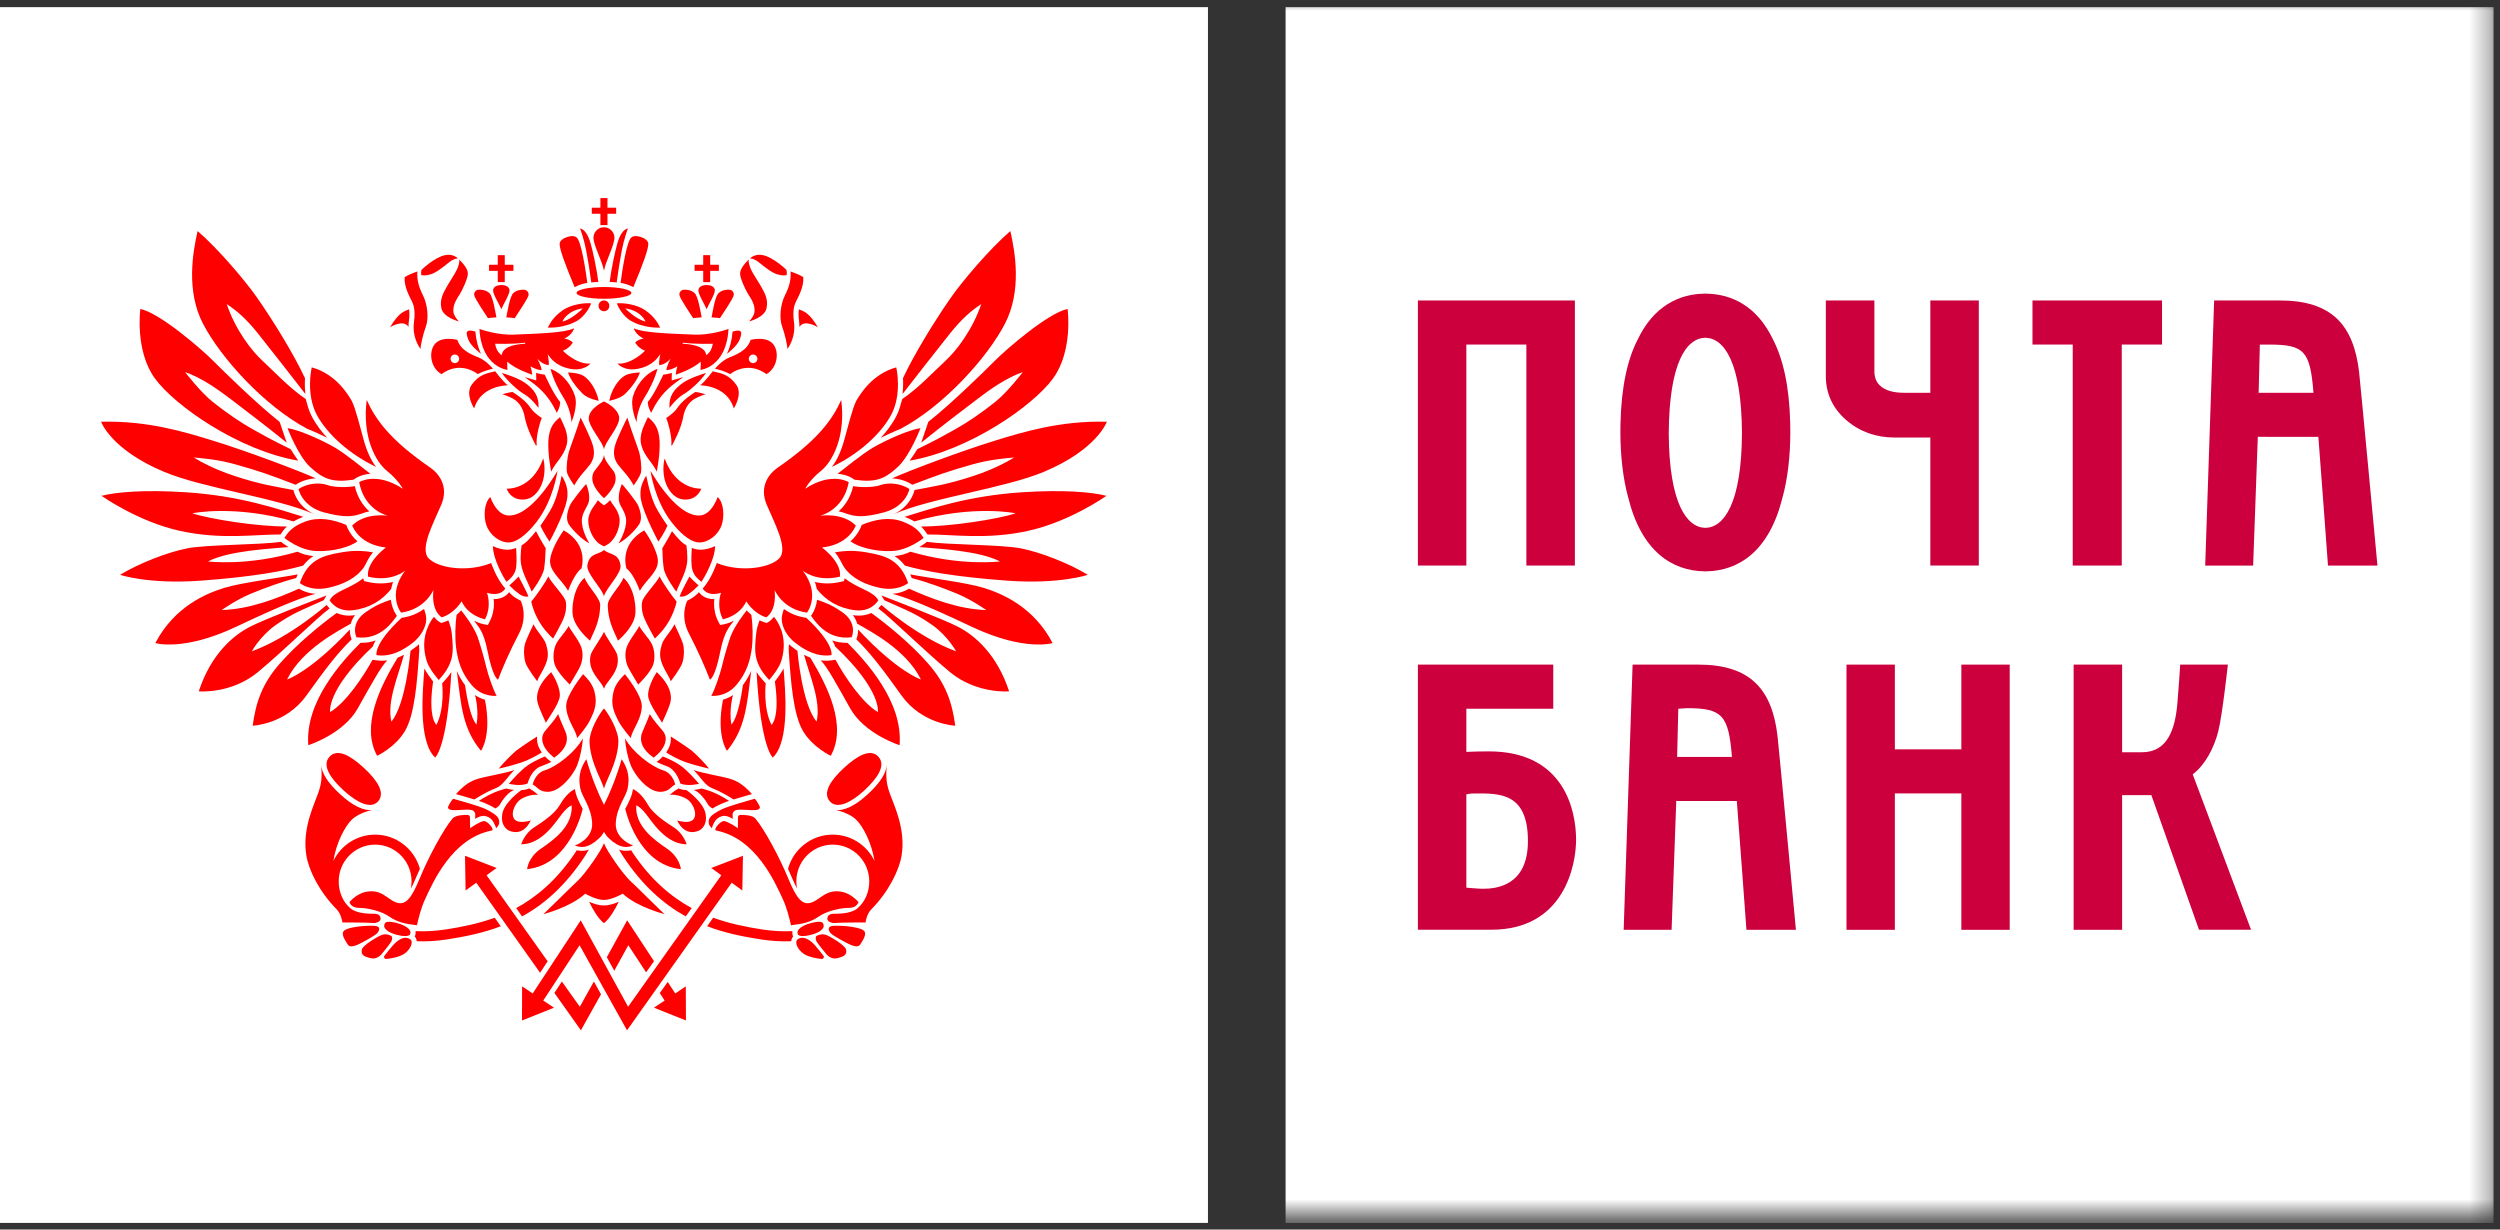 <svg xmlns="http://www.w3.org/2000/svg" xmlns:xlink="http://www.w3.org/1999/xlink" width="122" height="60" viewBox="0 0 122 60">
  <rect x="0" y="0" width="122" height="60" fill="#333333" stroke="none"/>
  <defs>
    <polygon id="logo-inverted-a" points="0 59.33 121.685 59.33 121.685 0 0 0"/>
    <polygon id="logo-inverted-c" points="0 59.33 121.685 59.33 121.685 0 0 0"/>
    <polygon id="logo-inverted-e" points="0 59.33 121.685 59.33 121.685 0 0 0"/>
    <polygon id="logo-inverted-g" points="0 59.33 121.685 59.33 121.685 0 0 0"/>
    <polygon id="logo-inverted-i" points="0 59.33 121.685 59.33 121.685 0 0 0"/>
    <polygon id="logo-inverted-k" points="0 59.33 121.685 59.33 121.685 0 0 0"/>
    <polygon id="logo-inverted-m" points="0 59.33 121.685 59.33 121.685 0 0 0"/>
    <polygon id="logo-inverted-o" points="0 59.33 121.685 59.33 121.685 0 0 0"/>
    <polygon id="logo-inverted-q" points="0 59.33 121.685 59.33 121.685 0 0 0"/>
    <polygon id="logo-inverted-s" points="0 59.33 121.685 59.33 121.685 0 0 0"/>
  </defs>
  <g fill="none" fill-rule="evenodd">
    <polygon fill="#FFF" fill-rule="nonzero" points="0 59.678 58.948 59.678 58.948 .349 0 .349"/>
    <g transform="translate(0 .027)">
      <path fill="#FF0000" fill-rule="nonzero" d="M17.896 19.49C18.331 20.457 19.043 21.449 20.992 22.788 21.424 23.088 21.905 23.711 21.541 24.588 21.171 25.464 20.487 26.709 20.895 27.195 21.308 27.679 22.776 27.932 23.969 27.45 23.969 27.45 24.22 28.208 24.658 28.694 24.658 28.694 24.451 29.112 23.764 28.901 23.764 28.901 24.014 29.524 23.669 30.194 23.669 30.194 22.868 30.056 22.525 29.316 22.525 29.316 22.202 29.892 21.561 30.1 21.561 30.1 21.034 29.826 21.151 28.761 21.151 28.761 20.759 29.709 19.57 29.868 19.57 29.868 18.88 28.993 19.774 27.817 19.774 27.817 19.132 28.394 17.967 28.116 17.967 28.116 17.781 27.518 18.834 26.687 18.834 26.687 17.642 26.64 17.185 25.625 17.185 25.625 17.689 25.001 18.925 25.141 18.925 25.141 17.781 24.886 17.528 23.502 17.528 23.502 18.353 22.972 19.66 23.825 19.66 23.825 19.428 23.388 18.88 22.95 18.331 22.511 17.665 21.288 17.896 19.49L17.896 19.49zM22.693 33.404C22.517 33.171 22.388 32.94 22.294 32.717 22.499 34.395 22.57 35.526 23.471 36.613 23.471 36.613 24.014 35.886 23.665 34.12 23.515 34.076 23.343 34.003 23.18 33.892 23.18 33.892 23.385 34.609 23.255 35.33 23.255 35.33 22.933 35.094 22.693 33.404M21.135 33.23C21.028 33.093 20.821 32.804 20.711 32.598 20.637 33.573 20.38 36.136 21.234 36.94 21.234 36.94 21.82 36.509 22.025 32.767 21.901 32.977 21.683 33.2 21.577 33.322 21.577 33.322 21.72 34.509 21.298 35.347 21.298 35.347 20.874 35.023 21.135 33.23M19.1 35.189C19.815 34.325 20.032 31.734 20.032 31.734 20.131 31.666 20.23 31.593 20.333 31.513 20.369 31.479 20.411 31.446 20.448 31.409 20.448 31.502 20.452 31.601 20.462 31.698 20.358 33.259 20.236 34.865 19.751 35.665 19.278 36.45 18.405 36.856 18.405 36.856 17.59 35.393 18.576 33.431 19.405 32.067 19.504 32.028 19.608 31.979 19.714 31.926 19.424 32.976 18.871 34.225 19.1 35.189M17.072 30.692C17.068 30.858 17.099 30.997 17.122 31.065 17.13 31.092 17.142 31.132 17.16 31.172 16.475 31.848 15.968 32.495 14.954 33.912 13.939 35.33 12.331 35.387 12.331 35.387 12.487 34.238 12.796 33.331 13.658 32.352 14.517 31.374 15.619 30.479 16.426 29.888 16.632 29.982 16.905 30.043 17.247 30.002 17.273 30 17.301 29.997 17.326 29.99 17.218 30.134 17.152 30.277 17.119 30.409 16.505 30.762 14.728 31.668 14.009 33.132 14.009 33.132 15.133 32.774 17.072 30.692M15.8 29.263L15.865 29.141C15.891 29.101 15.911 29.065 15.939 29.03 15.277 29.288 12.924 30.182 12.163 30.578 11.401 30.977 10.298 31.878 9.7 33.711 9.7 33.711 11.288 33.853 12.598 32.763 13.91 31.668 15.437 30.146 16.09 29.662 16.024 29.602 15.974 29.543 15.939 29.493 15.939 29.493 14.164 31.073 12.289 31.757 12.289 31.757 12.69 31.023 13.432 30.492 14.334 29.847 15.01 29.63 15.8 29.263M14.452 28.18C14.478 28.117 14.504 28.057 14.531 28.001 13.754 28.159 11.815 28.394 10.946 28.66 10.08 28.929 8.512 29.567 7.581 31.355 7.581 31.355 8.947 31.778 11.524 30.559 14.101 29.337 14.91 29.083 15.401 28.952 15.01 28.923 14.731 28.79 14.588 28.7 13.56 29.162 12.185 29.706 10.82 29.743 10.82 29.743 11.491 29.265 12.201 28.963 12.966 28.642 13.81 28.348 14.452 28.18M14.519 26.896C14.77 27.015 14.964 27.074 15.294 27.108 15.115 27.226 14.945 27.374 14.792 27.574 13.883 27.838 12.333 28.125 9.778 28.311 7.226 28.494 5.862 28.024 5.862 28.024 6.752 27.476 8.171 26.92 9.132 26.733 10.091 26.546 12.612 26.568 13.717 26.416 13.729 26.429 13.863 26.538 14.081 26.67 13.151 26.754 11.171 26.846 10.15 27.37 10.15 27.37 12.035 27.621 14.519 26.896M14.326 25.417C14.455 25.341 14.61 25.264 14.801 25.193 13.507 24.8 11.733 24.169 9.059 23.995 7.1 23.866 5.687 23.979 4.954 24.169 4.954 24.169 6.74 25.434 8.778 25.879 10.82 26.327 12.477 26.045 13.688 26.056 13.766 25.936 13.857 25.8 14 25.665 12.582 25.674 10.227 25.304 9.384 25.021 9.384 25.021 11.439 24.591 14.326 25.417M14.319 23.887C14.326 23.924 14.478 24.658 15.323 25.063 13.507 24.264 9.931 23.803 8.007 22.999 5.409 21.911 4.933 20.554 4.933 20.554 7.183 20.494 9.001 21.046 10.404 21.48 12.044 21.985 14.543 22.925 15.417 23.318 15.093 23.33 14.73 23.427 14.428 23.63 13.208 23.158 12.638 22.958 11.53 22.646 10.653 22.399 10.007 22.351 9.46 22.298 9.46 22.298 10.23 22.81 11.498 23.217 12.755 23.623 13.299 23.69 14.319 23.887M14.183 21.892C14.255 22.021 14.47 22.33 14.555 22.452 11.684 21.968 8.526 19.783 7.55 18.428 6.574 17.072 6.849 15.051 6.849 15.051 7.797 15.241 9.855 17.028 10.388 17.567 10.922 18.102 12.53 19.68 13.645 20.559L13.992 21.576C13.038 20.802 11.905 19.941 11.2 19.405 10.656 18.994 9.843 18.408 9.033 18.131 9.033 18.131 9.779 19.107 10.38 19.585 11.074 20.137 11.78 20.616 12.36 20.936 12.875 21.221 13.139 21.382 14.183 21.892"/>
      <path fill="#FF0000" fill-rule="nonzero" d="M22.28 29.981C22.368 29.903 22.445 29.828 22.505 29.76 22.638 29.927 23.082 30.484 23.302 31.04 23.465 31.514 23.643 32.159 23.73 32.529 23.818 32.896 24.077 33.666 24.237 33.929 24.237 33.929 23.538 34.017 23.02 33.408 22.511 32.811 22.341 32.21 22.26 31.594 22.193 31.111 22.218 30.441 22.28 29.981M21.178 30.072C21.308 30.247 21.433 30.318 21.445 30.326L21.541 30.375 21.637 30.341C21.726 30.314 21.805 30.282 21.88 30.244 21.983 30.529 22.025 30.666 22.049 30.907 22.081 31.229 22.143 31.736 22.025 32.15 21.88 32.654 21.577 32.963 21.412 33.156 21.412 33.156 20.954 32.649 20.824 32.232 20.688 31.794 20.639 31.285 20.808 30.763 20.9 30.48 21.046 30.221 21.178 30.072M19.602 30.121C20.07 30.058 20.423 29.888 20.691 29.691 20.75 29.857 20.843 30.08 20.776 30.396 20.704 30.713 20.487 31.062 20.176 31.315 19.701 31.694 19.072 32.051 18.374 31.943 18.374 31.943 18.213 31.414 19.602 30.121M19.072 29.24C19.131 29.709 19.353 30.004 19.368 30.027 19.206 30.223 18.617 31.238 17.392 31.07 17.392 31.07 17.058 30.377 17.876 29.826 18.428 29.453 18.693 29.377 19.072 29.24M19.179 28.371C18.854 28.453 18.428 28.486 17.908 28.363L17.766 28.329 17.722 28.191C17.092 28.708 16.343 28.796 16.085 29.265 16.085 29.265 16.4 29.848 17.218 29.753 18.037 29.654 18.649 29.268 19.088 28.715 19.105 28.633 19.142 28.477 19.179 28.371M17.766 27.643C17.88 27.469 17.96 27.2 18.205 26.928 17.665 26.834 17.177 26.826 16.542 26.95 15.788 27.091 15.018 27.271 14.633 28.428 14.633 28.428 15.115 28.842 15.996 28.663 16.744 28.507 17.393 28.185 17.766 27.643M17.444 26.391C17.256 26.224 17.079 26.01 16.955 25.731L16.893 25.586C16.239 25.318 15.558 25.181 14.888 25.429 14.221 25.682 14.046 25.969 13.879 26.221 13.879 26.221 14.618 26.844 15.466 26.865 16.316 26.894 17.102 26.646 17.444 26.391M17.642 25.039C17.754 24.996 17.88 24.956 18.022 24.927 17.737 24.671 17.449 24.278 17.312 23.694 17.008 23.765 16.296 23.765 15.983 23.646 15.667 23.525 15.05 23.519 14.569 23.838 14.569 23.838 14.729 24.689 15.817 24.979 16.845 25.251 17.223 25.181 17.642 25.039M17.249 23.382L17.393 23.289C17.413 23.277 17.656 23.126 18.072 23.093 17.722 22.831 16.884 22.125 16.296 21.786 15.648 21.422 14.576 20.94 14.031 20.867 14.031 20.867 14.543 22.218 15.136 22.764 15.757 23.33 16.189 23.539 17.249 23.382M18.353 22.76C18.089 22.419 17.884 21.948 17.733 21.391 17.61 20.94 17.327 19.817 17.16 19.527 16.993 19.235 16.389 18.219 15.212 17.901 15.212 17.901 14.898 19.229 15.491 20.276 16 21.181 17.05 22.134 18.353 22.76M24.89 28.924C25.035 29.074 25.147 29.154 25.41 29.287 25.41 29.287 25.786 30.009 25.33 30.882 24.873 31.754 24.49 32.643 24.307 33.139 24.307 33.139 24.062 33.101 23.79 31.737 23.607 30.812 23.374 30.58 23.131 30.263 23.396 30.397 23.609 30.437 23.628 30.441L23.81 30.472 23.892 30.309C24.055 29.997 24.105 29.694 24.105 29.441 24.105 29.359 24.099 29.281 24.089 29.21 24.513 29.22 24.738 29.005 24.826 28.896 24.832 28.884 24.84 28.878 24.844 28.868L24.89 28.924"/>
      <path fill="#FF0000" fill-rule="nonzero" d="M14.882 18.457C14.878 18.586 14.874 18.725 14.878 18.874L14.902 19.2C14.205 18.306 13.374 17.231 12.58 16.236 12.035 15.556 11.574 15.144 11.064 14.812 11.491 16.073 12.266 17.079 12.811 17.581 13.355 18.083 14.149 18.929 14.919 19.445L14.993 19.701C15.053 19.935 15.145 20.176 15.274 20.402 15.452 20.721 15.689 21.035 15.968 21.339 15.744 21.227 15.488 21.106 15.228 20.996L14.99 20.897C12.868 19.764 10.768 17.419 9.915 15.787 9.061 14.156 9.418 12.262 9.642 11.248 10.605 12.07 11.99 13.686 12.594 14.567 13.338 15.645 14.292 17.174 14.879 18.419L14.882 18.457M44.621 25.417C44.492 25.341 44.338 25.264 44.148 25.193 45.439 24.8 47.216 24.169 49.887 23.995 51.847 23.866 53.264 23.979 53.995 24.169 53.995 24.169 52.211 25.434 50.169 25.879 48.129 26.327 46.472 26.045 45.261 26.056 45.182 25.936 45.09 25.8 44.948 25.665 46.366 25.674 48.724 25.304 49.565 25.021 49.565 25.021 47.51 24.591 44.621 25.417M44.628 23.887C44.621 23.924 44.469 24.658 43.624 25.063 45.44 24.264 49.019 23.803 50.94 22.999 53.54 21.911 54.015 20.554 54.015 20.554 51.766 20.494 49.947 21.046 48.544 21.48 46.905 21.985 44.404 22.925 43.529 23.318 43.858 23.33 44.216 23.427 44.521 23.63 45.742 23.158 46.31 22.958 47.42 22.646 48.294 22.399 48.941 22.351 49.488 22.298 49.488 22.298 48.719 22.81 47.45 23.217 46.191 23.623 45.648 23.69 44.628 23.887M44.765 21.892C44.694 22.021 44.478 22.33 44.393 22.452 47.264 21.968 50.423 19.783 51.398 18.428 52.377 17.072 52.099 15.051 52.099 15.051 51.15 15.241 49.093 17.028 48.56 17.567 48.027 18.102 46.418 19.68 45.302 20.559L44.955 21.576C45.909 20.802 47.042 19.941 47.75 19.405 48.292 18.994 49.105 18.408 49.914 18.131 49.914 18.131 49.17 19.107 48.568 19.585 47.877 20.137 47.17 20.616 46.588 20.936 46.074 21.221 45.81 21.382 44.765 21.892M44.068 18.457C44.072 18.586 44.075 18.725 44.069 18.874L44.045 19.2C44.741 18.306 45.576 17.231 46.369 16.236 46.914 15.556 47.376 15.144 47.886 14.812 47.454 16.073 46.684 17.079 46.137 17.581 45.592 18.083 44.803 18.929 44.031 19.445L43.955 19.701C43.895 19.935 43.804 20.176 43.676 20.402 43.495 20.721 43.262 21.035 42.98 21.339 43.204 21.227 43.46 21.106 43.719 20.996L43.958 20.897C46.08 19.764 48.183 17.419 49.033 15.787 49.882 14.156 49.533 12.262 49.306 11.248 48.343 12.07 46.957 13.686 46.352 14.567 45.609 15.645 44.658 17.174 44.068 18.419L44.068 18.457M17.59 31.344C16.716 32.223 14.874 34.197 15.045 36.338 15.045 36.338 16.759 35.8 17.462 34.536 18.169 33.275 18.604 32.483 18.899 32.199 18.709 32.223 18.519 32.223 18.334 32.192L18.18 32.168C17.745 32.965 16.884 34.266 16.109 34.721 16.109 34.721 15.911 33.666 18.189 31.526 18.22 31.439 18.267 31.337 18.331 31.227 18.123 31.304 17.885 31.347 17.619 31.343M41.052 19.49C40.617 20.457 39.903 21.449 37.96 22.788 37.523 23.088 37.043 23.711 37.409 24.588 37.774 25.464 38.464 26.709 38.049 27.195 37.638 27.679 36.172 27.932 34.978 27.45 34.978 27.45 34.729 28.208 34.293 28.694 34.293 28.694 34.497 29.112 35.187 28.901 35.187 28.901 34.935 29.524 35.278 30.194 35.278 30.194 36.08 30.056 36.421 29.316 36.421 29.316 36.743 29.892 37.387 30.1 37.387 30.1 37.916 29.826 37.799 28.761 37.799 28.761 38.187 29.709 39.381 29.868 39.381 29.868 40.069 28.993 39.172 27.817 39.172 27.817 39.815 28.394 40.984 28.116 40.984 28.116 41.167 27.518 40.11 26.687 40.11 26.687 41.306 26.64 41.765 25.625 41.765 25.625 41.259 25.001 40.023 25.141 40.023 25.141 41.167 24.886 41.419 23.502 41.419 23.502 40.594 22.972 39.29 23.825 39.29 23.825 39.517 23.388 40.066 22.95 40.617 22.511 41.283 21.288 41.052 19.49M36.256 33.404C36.429 33.171 36.557 32.94 36.657 32.717 36.452 34.395 36.377 35.526 35.476 36.613 35.476 36.613 34.935 35.886 35.282 34.12 35.436 34.076 35.604 34.003 35.77 33.892 35.77 33.892 35.563 34.609 35.691 35.33 35.691 35.33 36.019 35.094 36.256 33.404M37.814 33.23C37.922 33.093 38.131 32.804 38.238 32.598 38.312 33.573 38.567 36.136 37.713 36.94 37.713 36.94 37.128 36.509 36.921 32.767 37.046 32.977 37.263 33.2 37.367 33.322 37.367 33.322 37.227 34.509 37.65 35.347 37.65 35.347 38.074 35.023 37.814 33.23M39.85 35.189C39.129 34.325 38.915 31.734 38.915 31.734 38.817 31.666 38.715 31.593 38.619 31.513 38.576 31.479 38.537 31.446 38.499 31.409 38.499 31.502 38.496 31.601 38.488 31.698 38.588 33.259 38.715 34.865 39.196 35.665 39.67 36.45 40.54 36.856 40.54 36.856 41.359 35.393 40.371 33.431 39.544 32.067 39.441 32.028 39.339 31.979 39.237 31.926 39.525 32.976 40.077 34.225 39.85 35.189M41.873 30.692C41.881 30.858 41.848 30.997 41.826 31.065 41.818 31.092 41.805 31.132 41.79 31.172 42.471 31.848 42.98 32.495 43.994 33.912 45.009 35.33 46.616 35.387 46.616 35.387 46.463 34.238 46.152 33.331 45.291 32.352 44.431 31.374 43.333 30.479 42.523 29.888 42.314 29.982 42.044 30.043 41.702 30.002 41.674 30 41.647 29.997 41.621 29.99 41.729 30.134 41.794 30.277 41.83 30.409 42.442 30.762 44.223 31.668 44.94 33.132 44.94 33.132 43.815 32.774 41.873 30.692M43.15 29.263L43.082 29.141C43.06 29.101 43.037 29.065 43.011 29.03 43.671 29.288 46.026 30.182 46.786 30.578 47.547 30.977 48.647 31.878 49.245 33.711 49.245 33.711 47.66 33.853 46.348 32.763 45.038 31.668 43.508 30.146 42.859 29.662 42.924 29.602 42.973 29.543 43.011 29.493 43.011 29.493 44.785 31.073 46.658 31.757 46.658 31.757 46.259 31.023 45.52 30.492 44.614 29.847 43.94 29.63 43.15 29.263M44.493 28.18C44.47 28.117 44.444 28.057 44.416 28.001 45.193 28.159 47.135 28.394 48.003 28.66 48.867 28.929 50.437 29.567 51.367 31.355 51.367 31.355 50.002 31.778 47.422 30.559 44.844 29.337 44.04 29.083 43.548 28.952 43.938 28.923 44.216 28.79 44.361 28.7 45.389 29.162 46.765 29.706 48.129 29.743 48.129 29.743 47.454 29.265 46.748 28.963 45.979 28.642 45.136 28.348 44.493 28.18M44.431 26.896C44.177 27.015 43.985 27.074 43.655 27.108 43.835 27.226 44.006 27.374 44.16 27.574 45.068 27.838 46.613 28.125 49.17 28.311 51.724 28.494 53.085 28.024 53.085 28.024 52.196 27.476 50.779 26.92 49.819 26.733 48.857 26.546 46.336 26.568 45.23 26.416 45.218 26.429 45.082 26.538 44.867 26.67 45.798 26.754 47.777 26.846 48.799 27.37 48.799 27.37 46.914 27.621 44.431 26.896"/>
      <path fill="#FF0000" fill-rule="nonzero" d="M36.667 29.981C36.58 29.903 36.505 29.828 36.439 29.76 36.309 29.927 35.866 30.484 35.649 31.04 35.483 31.514 35.306 32.159 35.22 32.529 35.129 32.896 34.868 33.666 34.709 33.929 34.709 33.929 35.41 34.017 35.928 33.408 36.437 32.811 36.609 32.21 36.691 31.594 36.751 31.111 36.734 30.441 36.667 29.981M37.767 30.072C37.638 30.247 37.515 30.318 37.502 30.326L37.409 30.375 37.308 30.341C37.224 30.314 37.144 30.282 37.068 30.244 36.965 30.529 36.927 30.666 36.9 30.907 36.865 31.229 36.804 31.736 36.921 32.15 37.069 32.654 37.367 32.963 37.535 33.156 37.535 33.156 37.993 32.649 38.125 32.232 38.26 31.794 38.309 31.285 38.143 30.763 38.049 30.48 37.898 30.221 37.767 30.072M39.347 30.121C38.878 30.058 38.525 29.888 38.256 29.691 38.199 29.857 38.105 30.08 38.175 30.396 38.242 30.713 38.46 31.062 38.777 31.315 39.245 31.694 39.878 32.051 40.576 31.943 40.576 31.943 40.736 31.414 39.347 30.121M39.873 29.24C39.818 29.709 39.595 30.004 39.577 30.027 39.74 30.223 40.328 31.238 41.561 31.07 41.561 31.07 41.889 30.377 41.075 29.826 40.517 29.453 40.255 29.377 39.873 29.24M39.766 28.371C40.093 28.453 40.521 28.486 41.042 28.363L41.184 28.329 41.225 28.191C41.856 28.708 42.605 28.796 42.863 29.265 42.863 29.265 42.548 29.848 41.731 29.753 40.913 29.654 40.296 29.268 39.859 28.715 39.843 28.633 39.808 28.477 39.766 28.371M41.184 27.643C41.067 27.469 40.984 27.2 40.742 26.928 41.286 26.834 41.772 26.826 42.406 26.95 43.16 27.091 43.93 27.271 44.316 28.428 44.316 28.428 43.829 28.842 42.949 28.663 42.205 28.507 41.555 28.185 41.184 27.643M41.503 26.391C41.693 26.224 41.867 26.01 41.994 25.731L42.055 25.586C42.711 25.318 43.393 25.181 44.057 25.429 44.727 25.682 44.901 25.969 45.073 26.221 45.073 26.221 44.333 26.844 43.481 26.865 42.631 26.894 41.845 26.646 41.503 26.391M41.306 25.039C41.193 24.996 41.067 24.956 40.923 24.927 41.214 24.671 41.499 24.278 41.637 23.694 41.941 23.765 42.654 23.765 42.968 23.646 43.282 23.525 43.899 23.519 44.38 23.838 44.38 23.838 44.223 24.689 43.129 24.979 42.1 25.251 41.723 25.181 41.306 25.039M41.697 23.382L41.555 23.289C41.534 23.277 41.291 23.126 40.872 23.093 41.226 22.831 42.059 22.125 42.654 21.786 43.3 21.422 44.37 20.94 44.92 20.867 44.92 20.867 44.406 22.218 43.809 22.764 43.192 23.33 42.759 23.539 41.697 23.382M40.594 22.76C40.858 22.419 41.063 21.948 41.214 21.391 41.34 20.94 41.622 19.817 41.79 19.527 41.959 19.235 42.56 18.219 43.738 17.901 43.738 17.901 44.052 19.229 43.458 20.276 42.946 21.181 41.9 22.134 40.594 22.76M34.062 28.924C33.91 29.074 33.798 29.154 33.538 29.287 33.538 29.287 33.16 30.009 33.618 30.882 34.072 31.754 34.456 32.643 34.642 33.139 34.642 33.139 34.886 33.101 35.157 31.737 35.342 30.812 35.575 30.58 35.816 30.263 35.551 30.397 35.34 30.437 35.321 30.441L35.14 30.472 35.056 30.309C34.891 29.997 34.847 29.694 34.847 29.441 34.847 29.359 34.85 29.281 34.859 29.21 34.435 29.22 34.209 29.005 34.125 28.896 34.115 28.884 34.108 28.878 34.103 28.868L34.062 28.924"/>
      <path fill="#FF0000" fill-rule="nonzero" d="M41.359 31.344C42.232 32.223 44.075 34.197 43.9 36.338 43.9 36.338 42.188 35.8 41.486 34.536 40.779 33.275 40.346 32.483 40.049 32.199 40.237 32.223 40.427 32.223 40.614 32.192L40.771 32.168C41.204 32.965 42.065 34.266 42.84 34.721 42.84 34.721 43.036 33.666 40.76 31.526 40.728 31.439 40.68 31.337 40.617 31.227 40.824 31.304 41.063 31.347 41.328 31.343M28.137 14.267C28.137 14.109 28.736 13.979 29.474 13.979 30.213 13.979 30.811 14.109 30.811 14.267 30.811 14.424 30.213 14.553 29.474 14.553 28.736 14.553 28.137 14.424 28.137 14.267M29.735 14.898C29.735 15.044 29.62 15.162 29.474 15.162 29.329 15.162 29.209 15.044 29.209 14.898 29.209 14.752 29.329 14.634 29.474 14.634 29.62 14.634 29.735 14.752 29.735 14.898M28.041 13.987C27.598 12.92 27.299 12.131 27.31 11.868 27.318 11.71 27.507 11.591 27.686 11.536 27.861 11.48 28.018 11.469 28.137 11.56 28.369 11.739 28.582 13.18 28.663 13.778 28.439 13.821 28.303 13.85 28.041 13.987M28.854 13.756C28.965 13.741 29.082 13.736 29.199 13.731 29.129 13.159 28.931 12.205 28.817 11.831 28.7 11.454 28.553 11.184 28.308 11.116 28.308 11.116 28.498 11.64 28.603 12.181 28.707 12.723 28.786 13.24 28.854 13.756M27.446 15.666C27.937 15.55 28.439 15.022 28.439 15.022 27.646 15.137 27.446 15.666 27.446 15.666M28.181 15.619C27.496 16.019 26.73 15.958 26.73 15.958 26.879 15.685 27.018 15.432 27.446 15.125 27.874 14.817 28.572 14.74 28.846 14.778 28.785 14.983 28.506 15.426 28.181 15.619M25.627 16.75L25.627 16.695C24.955 16.781 24.163 16.746 24.163 16.746 24.202 16.997 24.307 17.188 24.484 17.305 24.527 16.756 25.627 16.75 25.627 16.75M23.396 16.025C23.396 16.025 24.246 16.342 25.098 16.302 25.946 16.258 27.514 16.241 28.018 15.993 28.018 15.993 27.937 16.314 27.532 16.499 27.532 16.499 27.745 16.499 27.953 16.683 27.953 16.683 27.831 16.948 27.469 17.089 27.469 17.089 28.117 17.765 28.812 17.717 28.812 17.717 28.493 18.117 27.782 17.963 27.071 17.809 26.844 17.409 26.724 17.255 26.724 17.255 26.816 17.638 26.772 17.792 26.772 17.792 26.46 17.773 26.217 17.465 26.217 17.465 26.394 17.773 26.431 18.033 26.431 18.033 26.235 18.055 25.884 17.847 25.884 17.847 25.957 18.039 25.971 18.259 25.971 18.259 25.15 17.995 24.752 17.619 24.752 17.619 24.747 17.878 24.767 18.025 24.767 18.025 23.494 17.896 23.396 16.025M23.199 16.155C23.231 16.56 23.334 16.959 23.475 17.242 23.475 17.242 22.974 16.864 22.852 16.542 22.727 16.223 22.697 16.001 23.199 16.155M22.193 17.693C22.312 17.693 22.406 17.601 22.406 17.484 22.406 17.367 22.312 17.274 22.193 17.274 22.081 17.274 21.989 17.367 21.989 17.484 21.989 17.601 22.081 17.693 22.193 17.693M23.421 17.447C23.756 17.601 24.055 17.966 24.055 17.966 23.547 18.083 23.322 18.229 23.322 18.229 22.348 17.538 21.547 18.233 21.547 18.233 21.02 17.935 20.919 17.201 21.182 16.814 21.445 16.424 22.039 16.492 22.32 16.56 22.499 17.128 23.119 17.31 23.421 17.447M24.166 18.092C24.166 18.092 24.519 18.568 24.779 18.777 24.779 18.777 23.47 18.765 23.14 19.906 23.14 19.906 22.686 19.207 23.017 18.751 23.374 18.261 23.701 18.2 24.166 18.092"/>
      <path fill="#FF0000" fill-rule="nonzero" d="M25.602 18.376C25.602 18.376 26.025 18.501 26.167 18.538 26.167 18.538 26.171 18.292 26.163 18.173 26.29 18.204 26.448 18.245 26.584 18.259 26.584 18.259 27.005 19.207 27.336 19.59 27.336 19.59 27.355 19.8 27.171 20.119 27.171 20.119 26.931 19.558 26.502 19.108 26.26 18.857 26.105 18.728 25.602 18.376M24.49 18.173C24.627 18.21 25.303 18.423 25.627 18.661 26.038 18.955 26.32 19.294 26.275 19.878 26.275 19.878 25.946 19.415 25.58 19.207 25.291 19.04 24.767 18.58 24.49 18.173M24.499 13.884C24.624 13.884 24.865 13.945 24.865 14.145 24.865 14.35 24.554 14.838 24.469 15.054L24.461 15.054C24.378 14.838 24.062 14.35 24.062 14.145 24.062 13.945 24.307 13.884 24.431 13.884L24.499 13.884M24.225 15.46C24.167 15.176 24.055 14.438 23.882 14.276 23.717 14.119 23.471 14.104 23.352 14.111 23.227 14.119 23.1 14.246 23.151 14.41 23.199 14.58 23.741 15.397 23.812 15.5 23.938 15.478 23.914 15.486 24.225 15.46M24.706 15.46C24.767 15.176 24.876 14.438 25.05 14.276 25.214 14.119 25.461 14.104 25.581 14.111 25.704 14.119 25.834 14.246 25.785 14.41 25.731 14.58 25.19 15.397 25.118 15.5 24.994 15.478 25.017 15.486 24.706 15.46"/>
      <polygon fill="#FF0000" fill-rule="nonzero" points="25.055 12.893 24.632 12.893 24.632 12.424 24.291 12.424 24.291 12.893 23.865 12.893 23.865 13.19 24.291 13.19 24.291 13.741 24.632 13.741 24.632 13.19 25.055 13.19"/>
      <path fill="#FF0000" fill-rule="nonzero" d="M19.934 15.928C19.934 15.835 19.938 15.745 19.952 15.656 19.984 15.426 19.987 15.231 19.962 15.068 19.657 15.186 19.452 15.26 19.033 15.941 19.033 15.941 19.701 15.527 19.934 15.928M20.517 17.005C20.526 16.837 20.637 16.302 20.776 15.929 20.946 15.464 20.847 14.795 20.641 14.387 20.443 13.995 20.335 13.626 20.368 13.22 20.368 13.22 19.976 13.353 19.747 13.494 19.711 13.966 19.984 14.438 20.114 14.706 20.268 15.023 20.236 15.437 20.202 15.69 20.143 16.119 20.23 16.576 20.517 17.005M20.561 13.4C20.545 13.346 20.545 13.197 20.574 13.138 20.574 13.138 21.198 12.527 21.722 12.424 22.051 12.355 22.254 12.503 22.354 12.585 22.354 12.585 22.171 12.564 21.891 12.793 21.61 13.021 21.263 13.295 21.003 13.364 20.742 13.434 20.688 13.413 20.561 13.4M22.406 12.631C22.638 12.866 22.838 13.116 22.832 13.332 22.829 13.556 22.57 14.119 22.436 14.333 22.3 14.546 22.101 14.828 22.123 15.168 22.136 15.338 22.254 15.512 22.393 15.657 22.393 15.657 21.63 15.475 21.535 15.001 21.454 14.576 21.635 14.281 21.758 14.046 21.871 13.824 22.222 13.31 22.312 13.096 22.393 12.901 22.436 12.739 22.406 12.631M26.861 17.971C27.012 18.515 27.272 19.025 27.527 19.425 27.757 19.792 27.903 20.384 27.882 20.585 27.882 20.585 28.226 19.82 28.052 19.28 27.912 18.86 27.543 18.233 26.861 17.971M27.719 18.149C27.719 18.149 28.243 18.16 28.487 18.321 28.801 18.529 29.099 18.986 29.216 19.533 29.216 19.533 28.687 19.44 28.427 19.179 28.164 18.916 27.842 18.523 27.719 18.149M25.012 19.101C24.912 19.108 24.643 19.171 24.512 19.211 24.512 19.211 24.957 19.341 25.18 19.527 25.371 19.684 25.535 19.926 25.609 20.337 25.719 20.91 26.052 21.527 26.152 21.712L26.193 21.705C26.133 21.31 26.375 20.492 26.441 20.373 26.441 20.373 26.086 20.151 25.923 19.919 25.804 19.749 25.595 19.465 25.012 19.101M27.33 20.331C27.459 20.632 27.805 21.165 27.643 21.72 27.482 22.277 27.12 22.516 26.898 22.989 26.898 22.989 26.724 22.136 26.76 21.48 26.8 20.822 27.038 20.569 27.33 20.331M28.334 20.353C28.334 20.353 28.854 21.368 28.948 21.765 29.039 22.159 28.954 22.422 28.776 22.663 28.603 22.9 28.302 23.158 28.025 23.659 28.025 23.659 27.704 23.232 27.666 23.009 27.629 22.786 27.689 22.253 27.759 22.031 27.827 21.804 28.101 21.086 28.334 20.353M28.6 23.592C28.487 23.717 27.879 24.452 27.798 24.666 27.716 24.879 27.575 25.285 27.762 25.568 27.953 25.851 28.387 26.298 28.762 26.489 28.762 26.489 28.353 25.844 28.396 25.315 28.42 24.976 28.681 24.675 28.731 24.468 28.781 24.264 28.749 23.915 28.6 23.592M27.41 23.187C27.504 23.318 27.666 23.634 27.689 23.942 27.712 24.245 27.662 24.489 27.497 24.934 27.291 25.496 26.967 26.121 26.817 26.403 26.817 26.403 26.532 25.992 26.374 25.625 26.374 25.625 26.82 25.009 27.012 24.575 27.231 24.063 27.322 23.59 27.41 23.187M27.205 22.95C27.205 22.95 27.011 24.395 26.167 25.467 25.595 26.193 25.131 26.446 24.822 26.446 24.359 26.446 23.892 26.058 23.738 25.611 23.58 25.168 23.632 24.476 23.932 24.231 23.932 24.231 24.208 25.098 24.803 25.129 25.476 25.168 26.339 24.409 27.205 22.95"/>
      <path fill="#FF0000" fill-rule="nonzero" d="M26.511 22.346C26.581 22.604 26.604 23 26.511 23.374 26.441 23.659 26.27 24.028 25.939 24.237 25.654 24.417 24.977 24.459 24.723 23.819 24.723 23.819 25.954 23.912 26.511 22.346M28.523 28.171C28.691 28.606 29.291 29.155 29.289 29.495 29.28 30.392 28.888 30.942 28.796 31.238 28.796 31.238 28.081 30.668 27.954 30.014 27.889 29.678 27.964 28.669 28.523 28.171M27.723 28.807C27.805 28.573 28.07 27.937 28.373 27.716 28.373 27.716 28.762 26.565 27.511 25.854 27.511 25.854 26.996 26.541 26.861 27.187 26.724 27.837 27.404 28.224 27.723 28.807M26.158 25.895C25.957 26.142 25.672 26.479 25.452 26.584 25.452 26.584 25.377 27.099 25.418 27.442 25.485 27.95 25.806 28.468 25.946 28.847 25.946 28.847 26.493 28.128 26.556 27.706 26.618 27.282 26.61 26.935 26.631 26.731 26.631 26.731 26.326 26.233 26.158 25.895M24.713 28.367C24.558 28.127 24.06 27.257 24.053 26.622 24.053 26.622 24.669 26.952 25.186 26.709 25.186 26.709 25.252 27.535 25.155 27.814 25.071 28.04 24.966 28.175 24.713 28.367M24.857 28.542C24.957 28.453 25.203 28.225 25.306 28.106 25.306 28.106 25.715 28.86 25.785 29.081 25.785 29.081 25.58 29.135 25.354 28.97 25.13 28.806 25.078 28.761 24.857 28.542M26.753 28.099C26.704 28.29 26.042 29.215 25.928 29.328 25.928 29.328 25.977 29.663 26.224 30.146 26.468 30.626 26.809 30.965 26.991 31.135 26.991 31.135 27.402 30.418 27.523 30.104 27.658 29.743 27.643 29.388 27.586 29.255 27.446 28.942 26.967 28.49 26.753 28.099M27.748 30.521C27.894 30.817 28.335 31.306 28.404 31.693 28.459 31.995 28.411 32.243 28.328 32.456 28.245 32.66 27.982 33.069 27.805 33.38 27.805 33.38 27.2 32.805 27.068 32.396 26.967 32.087 27.005 31.649 27.15 31.377 27.294 31.102 27.609 30.805 27.748 30.521M26.038 30.437C26.193 30.783 26.568 31.125 26.653 31.426 26.753 31.783 26.786 32.007 26.615 32.423 26.463 32.785 26.279 32.998 26.218 33.22 26.218 33.22 25.727 32.58 25.644 32.314 25.564 32.048 25.537 31.61 25.639 31.334 25.737 31.052 25.916 30.692 26.038 30.437M28.455 32.873C28.455 32.873 27.609 33.9 27.629 34.445 27.655 35.122 28.102 35.575 28.164 35.991 28.164 35.991 28.606 35.487 28.776 35.148 28.966 34.769 29.109 34.445 29.063 34.013 29.009 33.581 28.897 33.306 28.455 32.873M26.898 32.772C27.032 32.969 27.408 33.641 27.302 34.038 27.196 34.44 26.78 35.002 26.639 35.242 26.639 35.242 26.306 34.553 26.229 34.235 26.155 33.922 26.224 33.405 26.898 32.772M29.482 13.155C29.54 12.769 29.984 11.939 29.984 11.578 29.984 11.293 29.756 11.063 29.474 11.063 29.189 11.063 28.961 11.293 28.961 11.578 28.961 11.939 29.41 12.769 29.465 13.155L29.482 13.155M30.907 13.987C31.353 12.92 31.648 12.131 31.637 11.868 31.63 11.71 31.441 11.591 31.266 11.536 31.087 11.48 30.927 11.469 30.811 11.56 30.58 11.739 30.363 13.18 30.284 13.778 30.512 13.821 30.647 13.85 30.907 13.987M30.094 13.756C29.982 13.741 29.866 13.736 29.751 13.731 29.822 13.159 30.017 12.205 30.133 11.831 30.247 11.454 30.394 11.184 30.642 11.116 30.642 11.116 30.45 11.64 30.346 12.181 30.243 12.723 30.162 13.24 30.094 13.756M30.512 15.022C30.512 15.022 31.011 15.55 31.504 15.666 31.504 15.666 31.302 15.137 30.512 15.022M30.102 14.778C30.378 14.74 31.075 14.817 31.504 15.125 31.933 15.432 32.071 15.685 32.218 15.959 32.218 15.959 31.452 16.019 30.768 15.619 30.444 15.426 30.165 14.983 30.102 14.778M34.463 17.305C34.642 17.188 34.743 16.997 34.787 16.746 34.787 16.746 33.993 16.781 33.317 16.695L33.317 16.75C33.317 16.75 34.421 16.756 34.463 17.305M34.182 18.025C34.202 17.878 34.195 17.619 34.195 17.619 33.796 17.995 32.978 18.259 32.978 18.259 32.99 18.039 33.06 17.847 33.06 17.847 32.713 18.055 32.518 18.033 32.518 18.033 32.554 17.773 32.732 17.465 32.732 17.465 32.487 17.773 32.175 17.792 32.175 17.792 32.132 17.638 32.224 17.255 32.224 17.255 32.104 17.409 31.878 17.809 31.166 17.963 30.453 18.118 30.137 17.717 30.137 17.717 30.83 17.765 31.478 17.089 31.478 17.089 31.118 16.949 30.996 16.683 30.996 16.683 31.205 16.499 31.417 16.499 31.417 16.499 31.011 16.314 30.927 15.993 30.927 15.993 31.436 16.241 33.001 16.259 33.853 16.302 34.703 16.342 35.55 16.025 35.55 16.025 35.454 17.896 34.182 18.025 34.182 18.025M35.749 16.155C35.718 16.56 35.614 16.959 35.474 17.242 35.474 17.242 35.976 16.864 36.096 16.542 36.218 16.223 36.25 16.001 35.749 16.155M36.961 17.484C36.961 17.367 36.865 17.274 36.751 17.274 36.637 17.274 36.542 17.367 36.542 17.484 36.542 17.601 36.637 17.693 36.751 17.693 36.865 17.693 36.961 17.601 36.961 17.484M36.628 16.56C36.91 16.492 37.503 16.424 37.765 16.813 38.031 17.201 37.927 17.935 37.4 18.233 37.4 18.233 36.597 17.538 35.626 18.229 35.626 18.229 35.398 18.083 34.891 17.966 34.891 17.966 35.191 17.601 35.528 17.447 35.827 17.31 36.45 17.128 36.628 16.56M34.782 18.092C34.782 18.092 34.43 18.568 34.17 18.777 34.17 18.777 35.479 18.765 35.809 19.906 35.809 19.906 36.263 19.207 35.931 18.751 35.575 18.261 35.248 18.2 34.782 18.092"/>
      <path fill="#FF0000" fill-rule="nonzero" d="M33.345 18.376C33.345 18.376 32.922 18.501 32.781 18.538 32.781 18.538 32.774 18.292 32.788 18.173 32.66 18.204 32.503 18.245 32.366 18.259 32.366 18.259 31.942 19.207 31.614 19.59 31.614 19.59 31.594 19.8 31.778 20.119 31.778 20.119 32.017 19.558 32.444 19.108 32.688 18.857 32.842 18.728 33.345 18.376M34.456 18.173C34.324 18.21 33.647 18.423 33.318 18.661 32.91 18.955 32.629 19.294 32.672 19.878 32.672 19.878 33.004 19.415 33.368 19.207 33.659 19.04 34.182 18.58 34.456 18.173M34.447 13.884C34.324 13.884 34.081 13.945 34.081 14.145 34.081 14.35 34.395 14.838 34.478 15.054L34.486 15.054C34.569 14.838 34.884 14.35 34.884 14.145 34.884 13.945 34.642 13.884 34.516 13.884L34.447 13.884M34.724 15.46C34.782 15.176 34.891 14.438 35.067 14.276 35.232 14.119 35.476 14.104 35.599 14.111 35.723 14.119 35.852 14.246 35.797 14.41 35.749 14.58 35.206 15.397 35.133 15.5 35.008 15.478 35.034 15.486 34.724 15.46M34.242 15.46C34.182 15.176 34.072 14.438 33.897 14.276 33.731 14.119 33.486 14.104 33.365 14.111 33.244 14.119 33.113 14.246 33.166 14.41 33.215 14.58 33.755 15.397 33.829 15.5 33.955 15.478 33.93 15.486 34.242 15.46"/>
      <polygon fill="#FF0000" fill-rule="nonzero" points="33.896 12.893 34.317 12.893 34.317 12.424 34.656 12.424 34.656 12.893 35.081 12.893 35.081 13.19 34.656 13.19 34.656 13.741 34.317 13.741 34.317 13.19 33.896 13.19"/>
      <polygon fill="#FF0000" fill-rule="nonzero" points="28.88 10.109 29.3 10.109 29.3 9.639 29.645 9.639 29.645 10.109 30.068 10.109 30.068 10.404 29.645 10.404 29.645 10.958 29.3 10.958 29.3 10.404 28.88 10.404"/>
      <path fill="#FF0000" fill-rule="nonzero" d="M39.017,15.928 C39.013,15.835 39.007,15.745 38.996,15.656 C38.966,15.426 38.961,15.231 38.984,15.068 C39.29,15.186 39.495,15.26 39.915,15.941 C39.915,15.941 39.247,15.527 39.017,15.928"/>
      <path fill="#FF0000" fill-rule="nonzero" d="M38.43 17.005C38.421 16.837 38.312 16.302 38.175 15.929 38.003 15.464 38.1 14.795 38.305 14.387 38.504 13.995 38.615 13.626 38.578 13.22 38.578 13.22 38.973 13.353 39.2 13.494 39.238 13.966 38.966 14.438 38.836 14.706 38.68 15.023 38.711 15.437 38.746 15.69 38.806 16.119 38.714 16.576 38.43 17.005M38.389 13.4C38.401 13.346 38.4 13.197 38.372 13.138 38.372 13.138 37.751 12.527 37.227 12.424 36.895 12.355 36.692 12.503 36.592 12.585 36.592 12.585 36.778 12.564 37.057 12.793 37.336 13.021 37.682 13.295 37.945 13.364 38.207 13.434 38.264 13.413 38.389 13.4M36.541 12.631C36.309 12.866 36.112 13.116 36.116 13.332 36.119 13.556 36.377 14.119 36.513 14.333 36.649 14.546 36.847 14.828 36.822 15.168 36.811 15.338 36.693 15.512 36.557 15.657 36.557 15.657 37.319 15.475 37.41 15.001 37.494 14.576 37.316 14.281 37.192 14.046 37.078 13.824 36.725 13.31 36.637 13.096 36.557 12.901 36.513 12.739 36.541 12.631M32.088 17.971C31.934 18.515 31.676 19.025 31.421 19.425 31.189 19.792 31.043 20.384 31.07 20.585 31.07 20.585 30.723 19.82 30.9 19.28 31.034 18.86 31.403 18.233 32.088 17.971M31.227 18.149C31.227 18.149 30.706 18.16 30.463 18.321 30.147 18.529 29.845 18.986 29.731 19.533 29.731 19.533 30.261 19.44 30.523 19.179 30.785 18.916 31.105 18.523 31.227 18.149M33.936 19.101C34.038 19.108 34.304 19.171 34.435 19.211 34.435 19.211 33.989 19.341 33.769 19.527 33.579 19.684 33.411 19.926 33.337 20.337 33.231 20.91 32.894 21.527 32.794 21.712L32.757 21.705C32.818 21.31 32.572 20.492 32.51 20.373 32.51 20.373 32.864 20.151 33.024 19.919 33.142 19.749 33.355 19.465 33.936 19.101M31.618 20.331C31.491 20.632 31.144 21.165 31.303 21.72 31.466 22.277 31.829 22.516 32.049 22.989 32.049 22.989 32.226 22.136 32.187 21.48 32.148 20.822 31.912 20.569 31.618 20.331M29.48 21.888C29.505 21.561 30.254 20.777 30.216 20.353 30.177 19.926 29.616 19.628 29.477 19.565L29.47 19.565C29.333 19.628 28.771 19.926 28.731 20.353 28.692 20.777 29.443 21.561 29.465 21.888L29.48 21.888M30.614 20.353C30.614 20.353 30.094 21.368 29.999 21.765 29.908 22.159 29.993 22.422 30.171 22.663 30.346 22.9 30.644 23.158 30.924 23.659 30.924 23.659 31.243 23.232 31.284 23.009 31.322 22.786 31.259 22.253 31.189 22.031 31.121 21.804 30.844 21.086 30.614 20.353M29.48 24.278C29.716 24.072 29.928 23.765 29.996 23.583 30.061 23.402 30.078 23.138 29.92 22.934 29.731 22.692 29.495 22.419 29.48 22.198L29.468 22.198C29.45 22.419 29.216 22.692 29.026 22.934 28.868 23.138 28.885 23.402 28.954 23.583 29.019 23.765 29.232 24.072 29.47 24.278L29.48 24.278M30.349 23.592C30.463 23.717 31.07 24.452 31.152 24.666 31.234 24.879 31.373 25.285 31.185 25.568 30.996 25.851 30.564 26.298 30.184 26.489 30.184 26.489 30.595 25.844 30.553 25.315 30.526 24.976 30.265 24.675 30.216 24.468 30.169 24.264 30.202 23.915 30.349 23.592M31.537 23.187C31.443 23.318 31.282 23.634 31.257 23.942 31.237 24.245 31.286 24.489 31.452 24.934 31.66 25.496 31.981 26.121 32.129 26.403 32.129 26.403 32.415 25.992 32.573 25.625 32.573 25.625 32.128 25.009 31.937 24.575 31.716 24.063 31.626 23.59 31.537 23.187M31.745 22.95C31.745 22.95 31.937 24.395 32.781 25.467 33.352 26.193 33.818 26.446 34.125 26.446 34.588 26.446 35.056 26.058 35.212 25.611 35.366 25.168 35.318 24.476 35.018 24.231 35.018 24.231 34.74 25.098 34.145 25.129 33.475 25.168 32.61 24.409 31.745 22.95"/>
      <path fill="#FF0000" fill-rule="nonzero" d="M32.436 22.346C32.365 22.604 32.345 23 32.436 23.374 32.507 23.659 32.68 24.028 33.01 24.237 33.296 24.417 33.967 24.459 34.225 23.819 34.225 23.819 32.996 23.912 32.436 22.346M29.474 26.636C29.648 26.551 29.795 26.489 29.997 26.182 30.15 25.941 30.299 25.495 30.216 25.177 30.111 24.784 29.902 24.628 29.774 24.382 29.671 24.48 29.607 24.556 29.48 24.629L29.474 24.629C29.345 24.556 29.28 24.48 29.174 24.382 29.045 24.628 28.838 24.784 28.731 25.177 28.649 25.495 28.796 25.941 28.952 26.182 29.151 26.489 29.3 26.551 29.474 26.636M29.474 29.073C29.557 28.689 30.355 27.95 30.28 27.546 30.171 26.944 29.784 27.071 29.48 26.817L29.474 26.817C29.166 27.071 28.776 26.944 28.665 27.546 28.595 27.95 29.387 28.689 29.47 29.073L29.474 29.073M30.426 28.171C30.258 28.606 29.655 29.155 29.66 29.495 29.671 30.392 30.059 30.942 30.153 31.238 30.153 31.238 30.868 30.668 30.993 30.014 31.06 29.678 30.983 28.669 30.426 28.171M31.223 28.807C31.141 28.573 30.879 27.937 30.573 27.716 30.573 27.716 30.184 26.565 31.436 25.854 31.436 25.854 31.95 26.541 32.088 27.187 32.224 27.837 31.542 28.224 31.223 28.807M32.793 25.895C32.992 26.142 33.273 26.479 33.497 26.584 33.497 26.584 33.569 27.099 33.53 27.442 33.463 27.95 33.14 28.468 33.004 28.847 33.004 28.847 32.455 28.128 32.39 27.706 32.325 27.282 32.34 26.935 32.319 26.731 32.319 26.731 32.621 26.233 32.793 25.895M34.232 28.367C34.388 28.127 34.891 27.257 34.897 26.622 34.897 26.622 34.279 26.952 33.761 26.709 33.761 26.709 33.695 27.535 33.796 27.814 33.876 28.04 33.983 28.175 34.232 28.367M34.09 28.542C33.989 28.453 33.743 28.225 33.645 28.106 33.645 28.106 33.233 28.86 33.166 29.081 33.166 29.081 33.368 29.135 33.593 28.97 33.818 28.806 33.867 28.761 34.09 28.542M32.194 28.099C32.244 28.29 32.905 29.215 33.019 29.328 33.019 29.328 32.966 29.663 32.721 30.146 32.478 30.626 32.139 30.965 31.955 31.135 31.955 31.135 31.547 30.418 31.425 30.104 31.286 29.743 31.303 29.388 31.365 29.255 31.5 28.942 31.981 28.49 32.194 28.099M29.48 33.575C29.542 33.322 29.925 33.02 30.082 32.579 30.177 32.32 30.174 32.016 30.072 31.808 29.951 31.564 29.523 30.97 29.474 30.799 29.42 30.97 28.997 31.564 28.874 31.808 28.771 32.016 28.769 32.32 28.862 32.579 29.023 33.02 29.404 33.322 29.468 33.575L29.48 33.575M31.199 30.521C31.055 30.817 30.614 31.306 30.544 31.693 30.489 31.995 30.539 32.243 30.617 32.456 30.7 32.66 30.969 33.069 31.143 33.38 31.143 33.38 31.746 32.805 31.879 32.396 31.981 32.087 31.942 31.649 31.796 31.377 31.652 31.102 31.338 30.805 31.199 30.521M32.913 30.437C32.756 30.783 32.38 31.125 32.295 31.426 32.194 31.783 32.162 32.007 32.332 32.423 32.487 32.785 32.666 32.998 32.731 33.22 32.731 33.22 33.221 32.58 33.3 32.314 33.387 32.048 33.409 31.61 33.312 31.334 33.209 31.052 33.032 30.692 32.913 30.437M29.474 38.483C29.505 38.171 30.148 37.202 30.177 36.176 30.193 35.661 29.739 34.859 29.48 34.552L29.465 34.552C29.209 34.859 28.754 35.661 28.769 36.176 28.8 37.202 29.441 38.171 29.474 38.483M30.495 32.873C30.495 32.873 31.34 33.9 31.321 34.445 31.296 35.122 30.844 35.575 30.785 35.991 30.785 35.991 30.341 35.487 30.173 35.148 29.983 34.769 29.838 34.445 29.892 34.013 29.939 33.581 30.05 33.306 30.495 32.873M32.049 32.772C31.914 32.969 31.541 33.641 31.646 34.038 31.756 34.44 32.17 35.002 32.308 35.242 32.308 35.242 32.641 34.553 32.718 34.235 32.793 33.922 32.721 33.405 32.049 32.772"/>
      <path fill="#FF0000" fill-rule="nonzero" d="M30.05 40.13C30.102 39.333 30.553 38.854 30.631 38.44 30.72 37.983 30.689 37.546 30.338 37.019 30.05 38.002 29.739 38.721 29.493 39.211 29.484 39.223 29.48 39.239 29.474 39.253 29.467 39.239 29.464 39.223 29.454 39.211 29.209 38.721 28.897 38.002 28.612 37.019 28.26 37.546 28.229 37.983 28.316 38.44 28.396 38.854 28.846 39.333 28.897 40.13 28.946 40.93 28.053 41.234 28.053 41.234 28.353 41.344 28.697 41.394 29.243 40.873 29.343 40.779 29.417 40.675 29.474 40.565 29.532 40.675 29.607 40.779 29.706 40.873 30.248 41.394 30.595 41.344 30.896 41.234 30.896 41.234 30.001 40.93 30.05 40.13M27.239 34.82C27.332 35.119 27.61 35.672 27.646 35.84 27.713 36.157 27.622 36.54 27.049 36.947 27.049 36.947 26.678 36.685 26.53 36.343 26.394 36.02 26.473 35.791 26.615 35.627 26.759 35.46 27.097 35.072 27.239 34.82M28.444 36.003C28.444 36.163 28.326 37.067 28.072 37.518 27.713 38.147 27.186 38.614 26.725 38.614 26.299 38.614 26.207 38.357 25.997 38.255 25.997 38.255 26.104 37.706 26.584 37.564 27.174 37.385 28.078 36.673 28.444 36.003"/>
      <path fill="#FF0000" fill-rule="nonzero" d="M26.904 37.155C26.806 37.077 26.719 37.027 26.601 36.888 26.601 36.888 26.147 37.056 25.772 37.31 25.397 37.564 25.029 37.997 24.832 38.222 24.832 38.222 25.392 38.367 25.749 38.204 25.749 38.204 25.877 37.665 26.278 37.422 26.366 37.371 26.646 37.287 26.904 37.155M26.441 36.693C26.351 36.557 26.173 36.306 26.211 35.912 26.211 35.912 25.421 36.418 25.19 36.605 24.951 36.802 24.457 37.313 24.347 37.482 24.347 37.482 24.945 37.349 25.404 37.194 25.905 37.027 26.252 36.802 26.441 36.693M25.103 37.55C24.679 37.705 23.721 37.858 23.324 37.978 22.923 38.098 22.633 38.305 22.251 38.724 22.251 38.724 22.838 38.89 23.152 38.988 23.152 38.988 23.65 38.648 24.196 38.436 24.553 38.298 24.726 37.924 25.103 37.55M24.213 40.39C24.305 40.287 24.421 40.17 24.332 39.932 24.27 39.755 23.923 39.565 23.717 39.464 23.374 39.299 22.423 39.042 22.111 38.95 22.111 38.95 21.956 39.132 21.876 39.324 21.84 39.398 21.887 39.475 22.022 39.499 22.287 39.545 22.923 39.425 23.08 39.527 23.244 39.637 23.184 39.783 23.184 39.932 23.184 39.932 23.476 39.75 23.658 39.792 23.914 39.846 24.068 39.968 24.213 40.39M23.367 39.057C23.435 39.081 23.807 39.194 24.168 39.424 24.168 39.424 24.327 39.362 24.408 39.214 24.484 39.072 24.808 38.588 25.109 38.523 25.109 38.523 24.854 38.499 24.707 38.452 24.707 38.452 24.399 38.532 24.18 38.622 23.961 38.712 23.689 38.848 23.367 39.057M25.819 38.446C25.763 38.473 25.665 38.521 25.442 38.531 25.442 38.531 24.607 39.113 24.509 39.697 24.427 40.193 24.687 40.432 24.812 40.493 24.937 40.559 25.523 40.8 25.902 40.011 25.902 40.011 25.254 40.225 25.078 39.913 24.903 39.598 25.19 39.142 25.366 39.012 25.595 38.836 26.011 38.721 26.261 38.764 26.261 38.764 26.059 38.57 25.819 38.446"/>
      <path fill="#FF0000" fill-rule="nonzero" d="M20.345 45.125C20.446 44.695 20.56 44.247 20.754 43.833 21.132 43.027 22.058 40.885 23.989 40.505 24.171 40.471 23.78 40.017 23.609 40.042 23.434 40.061 23.09 40.287 22.939 40.39 22.939 40.39 22.939 39.932 22.933 39.849 22.929 39.763 22.856 39.738 22.781 39.74 22.706 39.741 22.24 39.738 22.091 39.907 21.652 40.421 20.908 41.801 20.487 42.828 20.065 43.854 19.779 44.171 19.334 44.012 18.89 43.854 18.623 43.341 17.85 43.496 17.581 43.552 17.282 43.733 17.05 44 17.114 44.126 17.197 44.279 17.56 44.279 17.921 44.279 18.611 44.431 18.997 44.703 19.385 44.975 19.79 45.063 20.345 45.125M28.056 38.479C28.1 38.812 28.26 39.123 28.436 39.445 28.436 39.445 27.847 42.175 25.723 42.387 25.723 42.387 25.764 41.822 26.394 41.39 27.024 40.959 27.964 40.289 27.897 39.274 27.897 39.274 27.729 39.309 27.426 39.69 27.125 40.07 26.462 41.169 25.434 41.177 25.434 41.177 25.588 40.663 26.042 40.366 26.497 40.07 27.074 39.69 27.336 39.231 27.598 38.775 27.874 38.564 28.056 38.479M27.054 48.428L28.348 50.252 29.329 48.496 28.982 47.871C28.725 48.331 28.451 48.829 28.295 49.102 28.174 48.935 27.847 48.473 27.419 47.871L27.054 48.428"/>
      <path fill="#FF0000" fill-rule="nonzero" d="M26.724 46.884C25.461 45.107 23.903 42.907 23.745 42.685L24.234 42.33 22.693 41.735 22.72 43.428 23.241 43.049 26.357 47.444 26.724 46.884M16.083 36.899C16.463 36.482 17.107 36.844 17.758 37.447 18.413 38.051 18.822 38.669 18.444 39.086 18.089 39.473 17.419 39.142 16.762 38.541 16.109 37.936 15.698 37.317 16.083 36.899"/>
      <path fill="#FF0000" fill-rule="nonzero" d="M17.134 44.324C17.11 44.306 17.091 44.29 17.072 44.272 16.726 43.968 16.529 43.496 16.529 42.982 16.529 41.995 17.325 41.191 18.308 41.191 19.29 41.191 20.084 41.995 20.084 42.982 20.084 43.116 20.059 43.334 20.059 43.334 20.14 43.182 20.432 42.498 20.491 42.371 20.226 41.41 19.345 40.703 18.308 40.703 17.413 40.703 16.637 41.226 16.269 41.986 16.408 41.081 16.855 40.269 17.171 39.969 17.55 39.61 18.194 39.494 18.194 39.494 17.771 39.565 17.214 39.302 16.592 38.724 16 38.18 15.698 37.703 15.679 37.304 15.715 37.867 15.698 38.182 15.539 38.64 15.325 39.263 14.738 40.414 14.949 41.714 15.063 42.428 15.577 43.489 16.437 44.357 16.62 44.551 16.687 44.84 16.71 44.988 16.71 44.988 17.976 44.988 18.276 45.018 18.276 45.018 18.578 44.988 18.573 44.801 18.57 44.612 18.402 44.563 18.251 44.563 18.101 44.563 17.472 44.579 17.134 44.324M24.143 44.759C23.327 45.053 22.514 45.213 21.743 45.332 21.239 45.408 20.751 45.436 20.278 45.412 20.286 45.49 20.286 45.594 20.24 45.67 20.24 45.67 20.336 45.782 20.336 45.905 20.813 45.923 21.31 45.896 21.817 45.816 22.662 45.685 23.547 45.515 24.439 45.174L24.143 44.759M25.477 44.695C26.56 44.103 27.614 43.184 28.566 41.719L28.736 41.432C28.476 41.549 28.144 41.465 28.144 41.465 28.125 41.49 28.084 41.556 28.064 41.595 27.176 42.913 26.193 43.743 25.19 44.287L25.477 44.695M18.349 45.163C18.2 45.138 17.725 45.152 17.441 45.194 17.128 45.244 16.774 45.307 16.736 45.481 16.702 45.646 16.814 45.82 16.972 46.069 17.069 46.223 17.301 46.134 17.43 46.086 17.558 46.039 18.29 45.644 18.405 45.515 18.524 45.385 18.573 45.201 18.349 45.163M19.093 45.648C19.016 45.599 18.825 45.524 18.627 45.6 18.428 45.674 17.707 46.101 17.661 46.304 17.61 46.504 17.711 46.602 17.822 46.648 17.933 46.693 18.068 46.736 18.169 46.746 18.349 46.76 18.524 46.655 18.618 46.541 18.709 46.426 19.047 46.017 19.093 45.923 19.142 45.832 19.168 45.699 19.093 45.648M19.182 46.098C19.076 46.217 18.785 46.571 18.751 46.631 18.718 46.689 18.769 46.782 18.86 46.77 18.95 46.76 19.448 46.709 19.733 46.515 20.017 46.318 20.208 45.939 20.011 45.803 19.815 45.666 19.509 45.73 19.182 46.098M19.343 45.01C19.247 44.988 18.871 44.894 18.792 45.018 18.689 45.172 18.761 45.339 19.053 45.481 19.343 45.619 19.891 45.732 20.002 45.582 20.107 45.427 19.958 45.172 19.343 45.01M31.708 34.82C31.614 35.119 31.337 35.672 31.299 35.84 31.234 36.157 31.322 36.54 31.897 36.947 31.897 36.947 32.267 36.685 32.415 36.343 32.554 36.02 32.475 35.791 32.331 35.627 32.187 35.46 31.852 35.072 31.708 34.82M30.5 36.003C30.5 36.163 30.617 37.067 30.875 37.518 31.234 38.147 31.76 38.614 32.221 38.614 32.649 38.614 32.741 38.357 32.949 38.255 32.949 38.255 32.842 37.706 32.36 37.564 31.773 37.385 30.868 36.673 30.5 36.003"/>
      <path fill="#FF0000" fill-rule="nonzero" d="M32.043 37.155C32.142 37.077 32.224 37.027 32.343 36.888 32.343 36.888 32.801 37.056 33.176 37.31 33.548 37.564 33.913 37.997 34.115 38.222 34.115 38.222 33.553 38.367 33.197 38.204 33.197 38.204 33.067 37.665 32.666 37.422 32.581 37.371 32.301 37.287 32.043 37.155M32.507 36.693C32.595 36.557 32.774 36.306 32.733 35.912 32.733 35.912 33.521 36.418 33.758 36.605 33.997 36.802 34.489 37.313 34.6 37.482 34.6 37.482 34.001 37.349 33.543 37.194 33.041 37.027 32.694 36.802 32.507 36.693M33.844 37.55C34.27 37.705 35.221 37.858 35.623 37.978 36.024 38.098 36.315 38.305 36.697 38.724 36.697 38.724 36.107 38.89 35.797 38.988 35.797 38.988 35.298 38.648 34.749 38.436 34.395 38.298 34.22 37.924 33.844 37.55M34.733 40.39C34.642 40.287 34.526 40.17 34.612 39.932 34.676 39.755 35.024 39.565 35.232 39.464 35.576 39.299 36.526 39.042 36.835 38.95 36.835 38.95 36.989 39.132 37.072 39.324 37.107 39.398 37.057 39.475 36.927 39.499 36.66 39.545 36.024 39.425 35.867 39.527 35.701 39.637 35.76 39.783 35.76 39.932 35.76 39.932 35.472 39.75 35.284 39.792 35.034 39.846 34.876 39.968 34.733 40.39M35.579 39.057C35.509 39.081 35.14 39.194 34.778 39.424 34.778 39.424 34.618 39.362 34.539 39.214 34.463 39.072 34.137 38.588 33.838 38.523 33.838 38.523 34.092 38.499 34.237 38.452 34.237 38.452 34.547 38.532 34.769 38.622 34.988 38.712 35.261 38.848 35.579 39.057M33.124 38.446C33.182 38.473 33.28 38.521 33.501 38.531 33.501 38.531 34.339 39.113 34.435 39.697 34.523 40.193 34.261 40.432 34.134 40.493 34.007 40.559 33.424 40.8 33.045 40.011 33.045 40.011 33.691 40.225 33.868 39.913 34.043 39.598 33.758 39.142 33.583 39.012 33.352 38.836 32.937 38.721 32.684 38.764 32.684 38.764 32.885 38.57 33.124 38.446"/>
      <path fill="#FF0000" fill-rule="nonzero" d="M38.601 45.125C38.499 44.695 38.389 44.247 38.193 43.833 37.817 43.027 36.89 40.885 34.955 40.505 34.775 40.471 35.163 40.017 35.341 40.042 35.513 40.061 35.857 40.287 36.011 40.39 36.011 40.39 36.011 39.932 36.014 39.849 36.019 39.763 36.09 39.738 36.163 39.74 36.239 39.741 36.706 39.738 36.852 39.907 37.295 40.421 38.038 41.801 38.46 42.828 38.882 43.854 39.169 44.171 39.611 44.012 40.057 43.854 40.326 43.341 41.097 43.496 41.367 43.552 41.663 43.733 41.9 44 41.833 44.126 41.749 44.279 41.389 44.279 41.024 44.279 40.333 44.431 39.95 44.703 39.562 44.975 39.158 45.063 38.601 45.125M30.887 38.479C30.847 38.812 30.686 39.123 30.512 39.445 30.512 39.445 31.099 42.175 33.227 42.387 33.227 42.387 33.182 41.822 32.554 41.39 31.922 40.959 30.981 40.289 31.049 39.274 31.049 39.274 31.217 39.309 31.518 39.69 31.824 40.07 32.487 41.169 33.511 41.177 33.511 41.177 33.36 40.663 32.905 40.366 32.451 40.07 31.871 39.69 31.61 39.231 31.35 38.775 31.075 38.564 30.887 38.479M29.477 41.128C29.603 41.49 30.405 42.635 30.757 42.96 31.111 43.286 31.968 44.15 32.427 44.582 32.427 44.582 31.121 44.256 30.386 43.585 30.386 43.585 29.863 43.89 29.482 43.89L29.464 43.89C29.082 43.89 28.559 43.585 28.559 43.585 27.825 44.256 26.521 44.582 26.521 44.582 26.978 44.15 27.835 43.286 28.187 42.96 28.542 42.635 29.347 41.49 29.47 41.128L29.477 41.128"/>
      <path fill="#FF0000" fill-rule="nonzero" d="M29.48,44.159 C29.769,44.159 30.042,44.044 30.197,43.977 C30.042,44.304 29.752,44.812 29.474,45.022 L29.47,45.022 C29.191,44.812 28.901,44.304 28.749,43.977 C28.901,44.044 29.174,44.159 29.464,44.159 L29.48,44.159"/>
      <path fill="#FF0000" fill-rule="nonzero" d="M30.599,50.252 L35.705,43.05 L36.225,43.428 L36.256,41.735 L34.709,42.33 L35.2,42.685 C34.95,43.038 31.132,48.424 30.651,49.102 L28.339,44.884 L28.053,45.323 L25.995,48.454 L25.479,48.107 L25.473,49.772 L27.035,49.149 L26.511,48.799 C26.795,48.367 27.912,46.672 28.284,46.101 L30.599,50.252"/>
      <path fill="#FF0000" fill-rule="nonzero" d="M31.53 47.423C31.185 46.9 30.839 46.372 30.662 46.101 30.533 46.344 30.271 46.819 29.977 47.344L29.612 46.686 30.606 44.884 30.894 45.323 31.916 46.879 31.53 47.423M32.585 47.891L32.952 48.454 33.466 48.107 33.475 49.772 31.912 49.149 32.434 48.8C32.38 48.717 32.301 48.588 32.197 48.434L32.585 47.891M42.864 36.899C42.483 36.482 41.839 36.844 41.184 37.447 40.533 38.051 40.123 38.669 40.503 39.086 40.856 39.473 41.533 39.142 42.185 38.541 42.836 37.936 43.247 37.317 42.864 36.899"/>
      <path fill="#FF0000" fill-rule="nonzero" d="M41.813 44.324C41.836 44.306 41.853 44.29 41.873 44.272 42.219 43.968 42.42 43.496 42.42 42.982 42.42 41.995 41.621 41.191 40.639 41.191 39.658 41.191 38.862 41.995 38.862 42.982 38.862 43.116 38.888 43.334 38.888 43.334 38.808 43.182 38.513 42.498 38.455 42.371 38.718 41.41 39.597 40.703 40.639 40.703 41.534 40.703 42.31 41.226 42.676 41.986 42.537 41.081 42.094 40.269 41.775 39.969 41.397 39.61 40.753 39.494 40.753 39.494 41.174 39.565 41.731 39.302 42.355 38.724 42.946 38.18 43.252 37.703 43.267 37.304 43.231 37.867 43.247 38.182 43.404 38.64 43.62 39.263 44.208 40.414 44 41.714 43.885 42.428 43.37 43.489 42.513 44.357 42.328 44.551 42.259 44.84 42.239 44.988 42.239 44.988 40.97 44.988 40.668 45.018 40.668 45.018 40.369 44.988 40.374 44.801 40.38 44.612 40.545 44.563 40.697 44.563 40.844 44.563 41.477 44.579 41.813 44.324M33.466 44.693C32.387 44.098 31.332 43.184 30.379 41.719L30.208 41.431C30.47 41.548 30.803 41.465 30.803 41.465 30.822 41.49 30.862 41.556 30.881 41.595 31.769 42.911 32.752 43.744 33.755 44.287L33.466 44.693M34.802 44.757C35.619 45.053 36.432 45.213 37.202 45.332 37.707 45.408 38.199 45.436 38.667 45.412 38.661 45.49 38.661 45.594 38.706 45.67 38.706 45.67 38.614 45.782 38.614 45.905 38.133 45.923 37.639 45.896 37.128 45.816 36.29 45.685 35.399 45.515 34.509 45.173L34.802 44.757M40.597 45.163C40.748 45.138 41.224 45.152 41.506 45.194 41.818 45.244 42.173 45.307 42.211 45.481 42.245 45.646 42.133 45.82 41.977 46.069 41.876 46.223 41.644 46.134 41.519 46.086 41.389 46.039 40.657 45.644 40.538 45.515 40.424 45.385 40.374 45.201 40.597 45.163M39.85 45.648C39.93 45.599 40.122 45.524 40.321 45.6 40.518 45.674 41.237 46.101 41.287 46.304 41.334 46.504 41.235 46.602 41.123 46.648 41.014 46.693 40.877 46.736 40.777 46.746 40.598 46.76 40.424 46.655 40.33 46.541 40.236 46.426 39.903 46.017 39.85 45.923 39.804 45.832 39.78 45.699 39.85 45.648M39.766 46.098C39.869 46.217 40.162 46.571 40.195 46.631 40.231 46.689 40.177 46.782 40.086 46.77 39.994 46.76 39.5 46.709 39.215 46.515 38.93 46.318 38.741 45.939 38.938 45.803 39.129 45.666 39.436 45.73 39.766 46.098M39.605 45.01C39.699 44.988 40.074 44.894 40.155 45.018 40.255 45.172 40.183 45.339 39.892 45.481 39.605 45.619 39.055 45.732 38.946 45.582 38.839 45.427 38.99 45.172 39.605 45.01"/>
      <mask id="logo-inverted-b" fill="#fff">
        <use xlink:href="#logo-inverted-a"/>
      </mask>
      <polygon fill="#FFF" fill-rule="nonzero" points="62.737 59.651 121.685 59.651 121.685 .322 62.737 .322" mask="url(#logo-inverted-b)"/>
      <mask id="logo-inverted-d" fill="#fff">
        <use xlink:href="#logo-inverted-c"/>
      </mask>
      <path fill="#CC003D" fill-rule="nonzero" d="M110.222,19.141 C110.228,18.878 110.276,17.036 110.28,16.788 L110.726,16.788 C112.448,16.788 112.737,17.094 112.897,19.141 L110.222,19.141 Z M115.123,18.118 C114.852,15.828 113.784,14.636 111.26,14.636 L108.05,14.636 L107.614,27.575 L109.953,27.575 C109.953,27.575 110.169,21.574 110.181,21.29 C110.437,21.29 112.893,21.293 113.136,21.293 C113.163,21.554 113.606,27.575 113.606,27.575 L116.02,27.575 C116.02,27.575 115.189,18.686 115.123,18.118 L115.123,18.118 Z" mask="url(#logo-inverted-d)"/>
      <mask id="logo-inverted-f" fill="#fff">
        <use xlink:href="#logo-inverted-e"/>
      </mask>
      <path fill="#CC003D" fill-rule="nonzero" d="M81.844,36.911 C81.849,36.649 81.897,34.807 81.901,34.558 L82.32,34.532 C84.043,34.532 84.358,34.865 84.518,36.911 L81.844,36.911 Z M86.743,35.889 C86.474,33.599 85.404,32.406 82.881,32.406 L79.671,32.406 L79.235,45.346 L81.574,45.346 C81.574,45.346 81.789,39.344 81.802,39.06 C82.059,39.06 84.514,39.063 84.757,39.063 C84.784,39.325 85.226,45.346 85.226,45.346 L87.641,45.346 C87.641,45.346 86.81,36.457 86.743,35.889 L86.743,35.889 Z" mask="url(#logo-inverted-f)"/>
      <mask id="logo-inverted-h" fill="#fff">
        <use xlink:href="#logo-inverted-g"/>
      </mask>
      <polygon fill="#CC003D" fill-rule="nonzero" points="69.194 14.636 69.194 27.572 71.558 27.572 71.558 16.787 74.487 16.787 74.487 27.572 76.854 27.572 76.854 14.636" mask="url(#logo-inverted-h)"/>
      <mask id="logo-inverted-j" fill="#fff">
        <use xlink:href="#logo-inverted-i"/>
      </mask>
      <path fill="#CC003D" fill-rule="nonzero" d="M94.2,19.141 L92.913,19.141 C92.381,19.141 91.986,19.021 91.735,18.78 C91.557,18.612 91.47,18.384 91.47,18.088 L91.47,14.636 L89.101,14.636 L89.101,18.329 C89.101,19.181 89.436,19.901 90.096,20.473 C90.747,21.039 91.545,21.325 92.47,21.325 L94.2,21.325 L94.2,27.572 L96.566,27.572 L96.566,14.636 L94.2,14.636 L94.2,19.141" mask="url(#logo-inverted-j)"/>
      <mask id="logo-inverted-l" fill="#fff">
        <use xlink:href="#logo-inverted-k"/>
      </mask>
      <polygon fill="#CC003D" fill-rule="nonzero" points="99.185 14.636 99.185 16.787 101.149 16.787 101.149 27.572 101.178 27.572 103.513 27.572 103.542 27.572 103.542 16.787 105.507 16.787 105.507 14.636" mask="url(#logo-inverted-l)"/>
      <mask id="logo-inverted-n" fill="#fff">
        <use xlink:href="#logo-inverted-m"/>
      </mask>
      <polygon fill="#CC003D" fill-rule="nonzero" points="95.714 32.406 95.714 36.541 92.469 36.541 92.469 32.406 90.109 32.406 90.109 45.348 92.469 45.348 92.469 38.692 95.714 38.692 95.714 45.348 98.074 45.348 98.074 32.406" mask="url(#logo-inverted-n)"/>
      <mask id="logo-inverted-p" fill="#fff">
        <use xlink:href="#logo-inverted-o"/>
      </mask>
      <path fill="#CC003D" fill-rule="nonzero" d="M72.365,43.345 C72.135,43.345 71.558,43.291 71.558,43.291 L71.558,40.766 L71.558,40.501 L71.558,38.737 C71.558,38.737 71.743,38.693 71.947,38.693 C73.146,38.693 74.563,38.623 74.563,41.017 C74.563,43.211 73.006,43.345 72.365,43.345 M72.652,36.64 C72.244,36.64 71.882,36.65 71.558,36.665 L71.558,34.558 L75.8,34.558 L75.8,32.407 L69.194,32.407 L69.194,34.558 L69.194,45.343 L69.354,45.343 L72.782,45.343 C76.359,45.343 76.913,42.143 76.913,40.958 C76.913,39.556 76.362,36.64 72.652,36.64" mask="url(#logo-inverted-p)"/>
      <mask id="logo-inverted-r" fill="#fff">
        <use xlink:href="#logo-inverted-q"/>
      </mask>
      <path fill="#CC003D" fill-rule="nonzero" d="M81.435,21.127 L81.435,21.126 C81.455,17.624 82.315,16.472 83.222,16.455 C84.128,16.472 84.988,17.624 85.008,21.126 L85.008,21.127 C84.988,24.547 84.128,25.715 83.222,25.733 C82.315,25.715 81.455,24.547 81.435,21.127 M87.363,20.647 C87.322,18.797 87.006,17.471 86.517,16.529 C85.746,14.919 84.518,14.318 83.25,14.303 C83.247,14.303 83.245,14.302 83.242,14.302 C83.235,14.302 83.228,14.302 83.222,14.302 C83.215,14.302 83.208,14.302 83.201,14.302 C83.198,14.302 83.196,14.303 83.193,14.303 C81.925,14.318 80.697,14.919 79.926,16.529 C79.437,17.471 79.121,18.797 79.08,20.647 C79.08,20.65 79.075,21.063 79.075,21.066 L79.075,21.066 C79.077,22.219 79.204,23.337 79.453,24.237 C80.103,26.888 81.603,27.825 83.168,27.854 C83.179,27.854 83.191,27.855 83.201,27.855 C83.208,27.855 83.215,27.855 83.222,27.855 C83.228,27.855 83.235,27.855 83.242,27.855 C83.253,27.855 83.264,27.854 83.275,27.854 C84.84,27.825 86.34,26.888 86.99,24.237 C87.239,23.337 87.367,22.219 87.368,21.066 L87.368,21.066 C87.368,21.063 87.363,20.65 87.363,20.647" mask="url(#logo-inverted-r)"/>
      <mask id="logo-inverted-t" fill="#fff">
        <use xlink:href="#logo-inverted-s"/>
      </mask>
      <path fill="#CC003D" fill-rule="nonzero" d="M109.851,45.344 L107.005,37.761 C107.596,37.318 108.056,36.47 108.26,35.625 C108.459,34.805 108.72,32.406 108.72,32.406 L106.393,32.406 C106.378,32.65 106.328,33.471 106.255,34.305 C106.148,35.542 105.786,36.683 104.529,36.683 L103.559,36.683 C103.557,36.58 103.559,32.406 103.559,32.406 L101.193,32.406 L101.193,45.348 L103.559,45.348 L103.559,38.777 C103.559,38.777 104.81,38.779 104.987,38.777 L107.311,45.344 L109.851,45.344 Z" mask="url(#logo-inverted-t)"/>
    </g>
  </g>
</svg>

